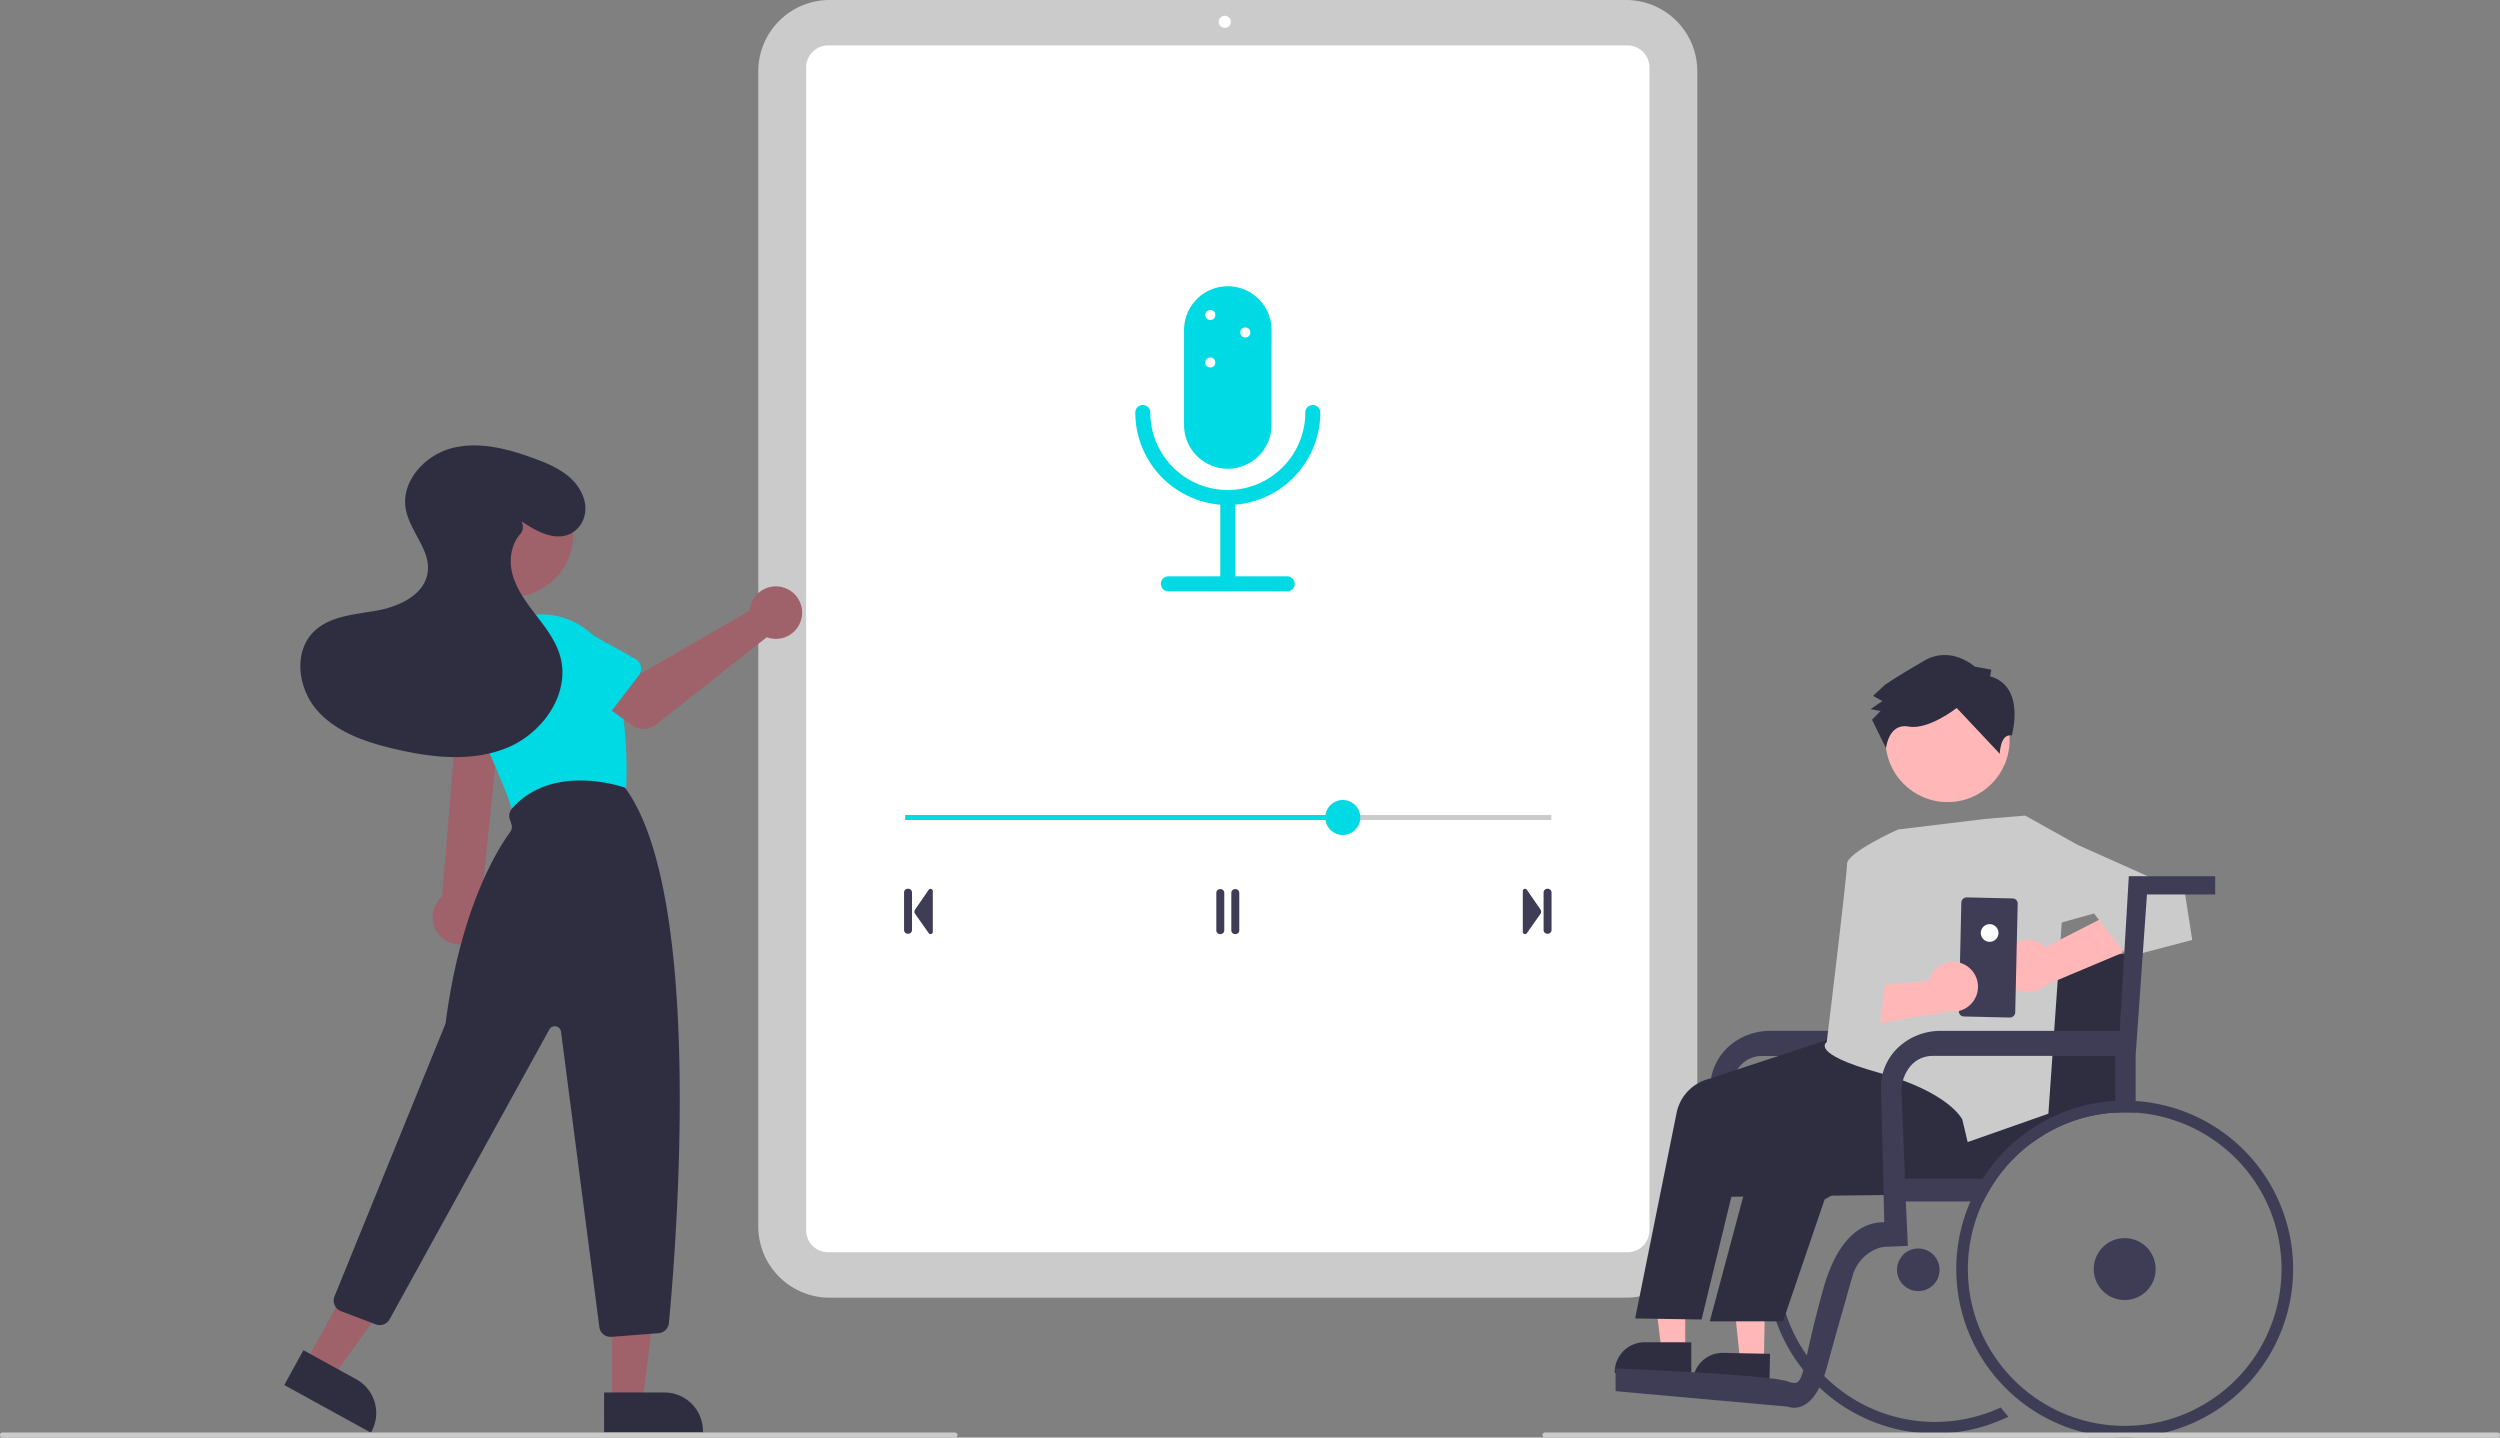 <svg xmlns="http://www.w3.org/2000/svg" data-name="Layer 1" width="1000" height="575" viewBox="0 0 1000 575" xmlns:xlink="http://www.w3.org/1999/xlink"><rect x="0" y="0" width="1000" height="575" fill="#808080" stroke="none"/><path d="M750.441,681.575H431.799a28.519,28.519,0,0,1-28.486-28.486V190.986A28.519,28.519,0,0,1,431.799,162.5H750.441A28.519,28.519,0,0,1,778.927,190.986V653.088A28.519,28.519,0,0,1,750.441,681.575Z" transform="translate(-100 -162.5)" fill="#cbcbcb"/><path d="M751.002,663.4H431.238a8.791,8.791,0,0,1-8.781-8.781V189.456a8.791,8.791,0,0,1,8.781-8.781H751.002a8.791,8.791,0,0,1,8.781,8.781V654.619A8.791,8.791,0,0,1,751.002,663.4Z" transform="translate(-100 -162.5)" fill="#fff"/><circle cx="489.908" cy="8.724" r="2.423" fill="#fff"/><path d="M588.212,536.142h-.185a1.502,1.502,0,0,1-1.5-1.5v-15a1.502,1.502,0,0,1,1.5-1.5h.185a1.502,1.502,0,0,1,1.5,1.5v15A1.502,1.502,0,0,1,588.212,536.142Z" transform="translate(-100 -162.5)" fill="#3f3d56"/><path d="M594.212,536.142h-.185a1.502,1.502,0,0,1-1.5-1.5v-15a1.502,1.502,0,0,1,1.5-1.5h.185a1.502,1.502,0,0,1,1.5,1.5v15A1.502,1.502,0,0,1,594.212,536.142Z" transform="translate(-100 -162.5)" fill="#3f3d56"/><path d="M463.305,536h-.185a1.502,1.502,0,0,1-1.5-1.5v-15a1.502,1.502,0,0,1,1.5-1.5h.185a1.502,1.502,0,0,1,1.5,1.5v15A1.502,1.502,0,0,1,463.305,536Z" transform="translate(-100 -162.5)" fill="#3f3d56"/><path d="M472.218,536.142a.897.897,0,0,1-.734-.382l-5.437-7.724a1.504,1.504,0,0,1-.009-1.713l5.441-7.91a.9.9,0,0,1,1.641.51v16.318a.897.897,0,0,1-.628.858A.915.915,0,0,1,472.218,536.142Z" transform="translate(-100 -162.5)" fill="#3f3d56"/><path d="M717.435,534.5v-15a1.502,1.502,0,0,1,1.5-1.5h.185a1.502,1.502,0,0,1,1.5,1.5v15a1.502,1.502,0,0,1-1.5,1.5h-.185A1.502,1.502,0,0,1,717.435,534.5Z" transform="translate(-100 -162.5)" fill="#3f3d56"/><path d="M709.748,536.099a.897.897,0,0,1-.628-.858V518.922a.9.9,0,0,1,1.641-.51l5.441,7.91a1.504,1.504,0,0,1-.009,1.713l-5.437,7.724a.897.897,0,0,1-.734.382A.915.915,0,0,1,709.748,536.099Z" transform="translate(-100 -162.5)" fill="#3f3d56"/><rect x="362.12" y="326" width="258.4" height="2" fill="#cbcbcb"/><rect x="362.12" y="326" width="175" height="2" fill="#00dae4"/><circle cx="537.12" cy="327" r="7" fill="#00dae4"/><path d="M591.12,350a17.52,17.52,0,0,1-17.5-17.5v-38a17.5,17.5,0,0,1,35,0v38A17.52,17.52,0,0,1,591.12,350Z" transform="translate(-100 -162.5)" fill="#00dae4"/><path d="M591.12,364.5a37.042,37.042,0,0,1-37-37,3,3,0,0,1,6,0,31,31,0,0,0,62,0,3,3,0,0,1,6,0A37.042,37.042,0,0,1,591.12,364.5Z" transform="translate(-100 -162.5)" fill="#00dae4"/><path d="M591.12,398.5a3,3,0,0,1-3-3v-33a3,3,0,0,1,6,0v33A3,3,0,0,1,591.12,398.5Z" transform="translate(-100 -162.5)" fill="#00dae4"/><circle cx="484.12" cy="126" r="2" fill="#fff"/><circle cx="484.12" cy="145" r="2" fill="#fff"/><circle cx="498.12" cy="133" r="2" fill="#fff"/><path d="M614.884,399.037H567.356a3,3,0,0,1,0-6h47.527a3,3,0,0,1,0,6Z" transform="translate(-100 -162.5)" fill="#00dae4"/><path d="M913.089,613.73c-1.13-.83-2.29-1.6-3.47-2.33-.71-.46-1.44-.89-2.17-1.31q-.149-.09-.3-.18a67.186,67.186,0,0,0-11.5-5.16,66.101,66.101,0,0,0-11.89-2.86,1.25,1.25,0,0,0-.19-.03c-1.09-.16-2.19-.29-3.3-.38-.77-.08-1.55-.14-2.33-.17-1-.07-2-.11-3.02-.12-.3-.01-.61-.01-.92-.01a66.939,66.939,0,0,0-9.76.71c-.71.1-1.42.21-2.12.33-.47.09-.93.18-1.39.27q-2.865.585-5.63,1.39c-.84.25-1.67.51-2.5.79-1.12.37-2.22.77-3.31,1.21-.97.37-1.92.78-2.86,1.2a67.538,67.538,0,0,0-20.68,14.5,66.582,66.582,0,0,0-6.45,7.67q-1.395,1.935-2.65,3.98a65.26,65.26,0,0,0-4.12,7.75A66.694,66.694,0,0,0,807.449,658.03a67.571,67.571,0,0,0-.82,10.52c0,.64.01,1.28.03,1.91a66.903,66.903,0,0,0,14.69,40.06c.979,1.24,2.01,2.44,3.08,3.6,1.07,1.16,2.18,2.29,3.33,3.37,1.41,1.34,2.87,2.6,4.38,3.81a67.212,67.212,0,0,0,66.77,9.83c1.52-.6,3.01-1.25,4.46-1.97q-1.619-1.77-3.08-3.68c-1.45.68-2.92,1.3-4.43,1.86A62.666,62.666,0,0,1,833.499,716.41c-1.32-1.12-2.61-2.3-3.83-3.53-1.37-1.37-2.68-2.8-3.91-4.29-1.06-1.27-2.08-2.59-3.03-3.95a62.586,62.586,0,0,1,3.93-77.21q.84-.975,1.71-1.89c1.19-1.25,2.42-2.46,3.7-3.61A62.677,62.677,0,0,1,852.709,609.54c.07-.03.15-.05.22-.08.24-.09.49-.17.74-.26a63.087,63.087,0,0,1,7.25-2.01c.89-.19,1.79-.36,2.69-.51.02,0,.03-.01.05-.01a64.652,64.652,0,0,1,7.68-.79c.88-.04,1.77-.06,2.66-.06,1.1,0,2.21.03,3.3.1.78.03,1.57.09,2.34.16.68.06,1.36.13,2.03.22a62.036,62.036,0,0,1,22.22,7.12,60.518,60.518,0,0,1,5.18,3.15c1.34.91,2.65,1.87,3.91,2.87,1.3-.95,2.65-1.85,4.03-2.69C915.739,615.69,914.429,614.67,913.089,613.73Z" transform="translate(-100 -162.5)" fill="#3f3d56"/><path d="M883.311,512.984l-3.64,61.856H808.198a24.78,24.78,0,0,0-16.811,6.358,22.402,22.402,0,0,0-7.209,14.558l8.154,2.904a12.05,12.05,0,0,1,.287-2.788c.565-2.455,2.13-6.923,6.334-9.432a11.879,11.879,0,0,1,6.071-1.549h81.014l4.553-64.582h27.281v-7.325Z" transform="translate(-100 -162.5)" fill="#3f3d56"/><path d="M954.259,543.94l-.02.49-2.22,58.37-.18,4.64c-.65-.02-1.3-.03-1.96-.03q-1.92,0-3.81.12a61.721,61.721,0,0,0-18.06,3.81c-1.5.56-2.98,1.18-4.42,1.85a61.248,61.248,0,0,0-6.58,3.56c-1.38.84-2.73,1.74-4.03,2.69A63.223,63.223,0,0,0,898.649,633.99a58.374,58.374,0,0,0-3.79,6.08l-5.29.05-36.12.4-20.97.24h-.01l-14.78.16-5.16.06h-.37l-4.71.05-10.17.12-4.73.05-6.56.07,4.09-38.66,35.67,1.97,6.32.35,1.66.09,15.56.86,3.34.18,8.26.46,2.77.15,13.43.74.21-1.49.4-2.88.24-1.73,1.29-9.31.41-2.92.58-4.19v-.03l.05-.38,1.34-9.64,1.09-7.79,1.01-7.25v-.03l1.61-11.65.27-1.91,3.18-.11,12.36-.4,5.46-.18,17.17-.57,23.95-.79h.01l1.98-.07.47-.02h.01Z" transform="translate(-100 -162.5)" fill="#2f2e41"/><circle cx="849.879" cy="507.63" r="12.39" fill="#3f3d56"/><circle cx="767.317" cy="507.918" r="8.518" fill="#3f3d56"/><path d="M924.959,607.55c-1.51.59-3,1.25-4.46,1.96a66.774,66.774,0,0,0-7.41,4.22q-2.07,1.335-4.02,2.84a67.828,67.828,0,0,0-16.02,17.42h5.6a63.223,63.223,0,0,1,14.33-14.55c1.3-.95,2.65-1.85,4.03-2.69a61.248,61.248,0,0,1,6.58-3.56c1.44-.67,2.92-1.29,4.42-1.85a61.721,61.721,0,0,1,18.06-3.81v-4.66A66.68,66.68,0,0,0,924.959,607.55Zm-36.77,35.53h5.11c.49-1.02,1.01-2.03,1.56-3.01l-5.29.05C889.079,641.09,888.619,642.08,888.189,643.08Zm66.07-40.17c-.74-.06-1.49-.09-2.24-.11-.71-.03-1.42-.04-2.14-.04-1.28,0-2.55.04-3.81.11a66.68,66.68,0,0,0-21.11,4.68c-1.51.59-3,1.25-4.46,1.96a66.774,66.774,0,0,0-7.41,4.22q-2.07,1.335-4.02,2.84a67.861,67.861,0,0,0-19.5,23.55c-.49.97-.95,1.96-1.38,2.96a65.311,65.311,0,0,0-3.58,10.36,64.325,64.325,0,0,0-1.4,6.98q-.45,3.09-.61,6.25c-.06,1.15-.09,2.3-.09,3.46a68.835,68.835,0,0,0,.43,7.64,67.115,67.115,0,0,0,12.92,32.57c.97,1.3,1.99,2.57,3.05,3.79a67.353,67.353,0,1,0,55.35-111.22ZM949.879,732.85a62.554,62.554,0,0,1-46.51-20.69q-1.619-1.77-3.08-3.68a62.336,62.336,0,0,1-13.09-36.15c-.03-.73-.04-1.46-.04-2.2a62.379,62.379,0,0,1,6.14-27.05c.49-1.02,1.01-2.03,1.56-3.01a58.374,58.374,0,0,1,3.79-6.08,63.223,63.223,0,0,1,14.33-14.55c1.3-.95,2.65-1.85,4.03-2.69a61.248,61.248,0,0,1,6.58-3.56c1.44-.67,2.92-1.29,4.42-1.85a61.721,61.721,0,0,1,18.06-3.81q1.89-.12,3.81-.12c.66,0,1.31.01,1.96.03.81.03,1.62.07,2.42.12A62.721,62.721,0,0,1,949.879,732.85Zm-62.68-60.52c-.03-.73-.04-1.46-.04-2.2a62.379,62.379,0,0,1,6.14-27.05H888.189a65.311,65.311,0,0,0-3.58,10.36,8.591,8.591,0,0,1,.23,1.98,8.471,8.471,0,0,1-1.63,5q-.45,3.09-.61,6.25c-.06,1.15-.09,2.3-.09,3.46a68.835,68.835,0,0,0,.43,7.64,67.115,67.115,0,0,0,12.92,32.57c1.51-.56,2.98-1.18,4.43-1.86A62.336,62.336,0,0,1,887.199,672.33Z" transform="translate(-100 -162.5)" fill="#3f3d56"/><circle cx="811.389" cy="412.155" r="1.053" opacity="0.1" style="isolation:isolate"/><circle cx="807.812" cy="429.601" r="1.053" opacity="0.1" style="isolation:isolate"/><polygon points="674.09 540.015 664.596 540.014 660.08 503.396 674.091 503.397 674.09 540.015" fill="#ffb7b7"/><path d="M774.089,699.42l-9.87-.01h-6.4A11.915,11.915,0,0,0,745.899,711.33V711.72h30.61v-12.3Z" transform="translate(-100 -162.5)" fill="#2f2e41"/><polygon points="705.525 544.579 696.033 544.384 692.266 507.682 706.275 507.969 705.525 544.579" fill="#ffb7b7"/><path d="M805.589,703.98,795.709,703.78l-6.39-.13a11.896,11.896,0,0,0-12.16,11.66l-.01.39,30.61.63.05-2.53.2-9.77Z" transform="translate(-100 -162.5)" fill="#2f2e41"/><path d="M838.59,575.905l-54.847,18.092a17.694,17.694,0,0,0-13.112,13.684l-16.57,82.198,26.561.415,16.788-69.081,36.246-14.829-27.773,16.073a18.254,18.254,0,0,0-5.626,7.576l-16.344,61.006h29.294l16.649-48.785L902.111,601.066Z" transform="translate(-100 -162.5)" fill="#2f2e41"/><path d="M893.918,490.088l-34.722,4.214s-20.382,9.142-20.382,13.788-8.113,71.244-8.113,71.244-7.218,4.454,20.968,12.292,33.243,18.659,33.243,18.659l2.145,9.041,32.29-11.344,5.421-77.436,6.186-30.153-20.899-11.663Z" transform="translate(-100 -162.5)" fill="#cbcbcb"/><circle cx="779.022" cy="296.02" r="24.822" fill="#ffb7b7"/><path d="M896.036,433.038l.494-2.659-6.648-1.234s-9.402-8.622-20.19-2.372-15.516,9.498-15.516,9.498l-4.976,4.578,3.742,2.07-4.729,3.248,3.989.74-3.399,3.495,5.602,11.355s1.046-10.121,9.023-8.64,19.258-7.428,19.258-7.428l17.228,18.326s.144-8.186,4.801-7.341C904.714,456.673,910.414,437.082,896.036,433.038Z" transform="translate(-100 -162.5)" fill="#2f2e41"/><path d="M902.413,543.061a10.38,10.38,0,0,1,15.823-1.723L951.098,524.58l-2.131,19.05-30.879,12.993a10.437,10.437,0,0,1-15.675-13.562Z" transform="translate(-100 -162.5)" fill="#ffb7b7"/><polygon points="822.893 339.351 830.954 337.894 873.964 357.13 876.891 375.98 851.096 382.76 837.599 365.402 817.844 370.884 806.183 353.334 822.893 339.351" fill="#cbcbcb"/><rect x="871.485" y="534.21" width="47.653" height="22.549" rx="2.029" transform="translate(229.501 1265.592) rotate(-88.69)" fill="#3f3d56"/><circle cx="795.857" cy="373.192" r="3.545" fill="#fff"/><path d="M885.195,548.06a9.903,9.903,0,0,0-13.619,6.718l-35.033,3.342,11.472,14.242,31.51-5.357a9.957,9.957,0,0,0,5.67-18.945Z" transform="translate(-100 -162.5)" fill="#ffb7b7"/><polygon points="749.578 352.222 747.743 386.324 754.627 388.501 751.669 412.274 733.993 414.945 741.37 353.398 749.578 352.222" fill="#cbcbcb"/><path d="M951.529,512.98l-.69,11.73-.27,4.58v.06l-.84,14.15-.03.59-1.81,30.75h-71.73a24.752,24.752,0,0,0-16.56,6.36,22.834,22.834,0,0,0-2.1,2.19,18.538,18.538,0,0,0-1.14,1.5,20.783,20.783,0,0,0-1.26,1.99,21.98,21.98,0,0,0-2.05,5.14,3.229,3.229,0,0,0-.12.44,21.449,21.449,0,0,0-.55,3.3l.22,8.91.03,1.39.08,3.48.46,19.42.28,11.56L853.709,651.41c-6.57-.16-17.86,3.32-24.39,26.64-1.44,5.14-2.6,9.63-3.56,13.54q-.735,2.985-1.33,5.53c-.67,2.9-1.22,5.39-1.7,7.52-.53,2.4-.97,4.33-1.38,5.88-1.43,5.26-2.57,5.93-6.18,4.57a40.029,40.029,0,0,0-7.36-1.29c-7.41-.88-18.88-1.69-29.93-2.34-.46-.02-.91-.05-1.37-.08-15.77-.92-30.28-1.5-30.28-1.5v9.08l68.94,6.2s7.11,3.19,12.59-7.67a33.704,33.704,0,0,0,1.91-4.61q.525-1.485.99-3.21.735-2.67,1.48-5.37c.45-1.63.91-3.27,1.36-4.89,2.97-10.68,5.83-20.71,7.51-26.48a16.506,16.506,0,0,1,9.08-10.66,11.284,11.284,0,0,1,4.92-1.07l8.14-.36-.82-17.76h30.97c.49-1.02,1.01-2.03,1.56-3.01a58.374,58.374,0,0,1,3.79-6.08H861.979l-.39-9.83-.67-16.97-.03-.67-.16-4.03-.15-3.83a11.665,11.665,0,0,1,.28-2.82c.08-.35.18-.75.31-1.17a15.888,15.888,0,0,1,2.44-4.99,12.4,12.4,0,0,1,2.79-2.76,8.889,8.889,0,0,1,.79-.51,11.895,11.895,0,0,1,5.08-1.52,7.953,7.953,0,0,1,.98-.03H946.069v22.67q1.89-.12,3.81-.12c.66,0,1.31.01,1.96.03.81.03,1.62.07,2.42.12V584.64l2.88-40.97L958.789,520.28h27.29l.01-7.3Z" transform="translate(-100 -162.5)" fill="#3f3d56"/><path d="M288.707,539.084a10.743,10.743,0,0,0,3.842-16.018l8.033-78.54H283.222l-6.384,76.69a10.801,10.801,0,0,0,11.87,17.868Z" transform="translate(-100 -162.5)" fill="#9f616a"/><circle cx="204.647" cy="214.12" r="24.561" fill="#9f616a"/><path d="M309.271,490.264a4.492,4.492,0,0,1-4.329-3.299c-1.968-7.149-7.087-19.237-15.216-35.93a29.762,29.762,0,0,1,16.901-41.09h0a29.748,29.748,0,0,1,38.227,18.951c6.301,19.754,5.997,40.914,5.573,49.094a4.511,4.511,0,0,1-3.534,4.165l-36.657,8.005A4.478,4.478,0,0,1,309.271,490.264Z" transform="translate(-100 -162.5)" fill="#00dae4"/><polygon points="244.768 560.993 257.028 560.993 262.86 513.705 244.766 513.705 244.768 560.993" fill="#9f616a"/><path d="M341.642,735.377l-.001-15.887,24.144-.001a15.387,15.387,0,0,1,15.387,15.386v.5Z" transform="translate(-100 -162.5)" fill="#2f2e41"/><polygon points="122.177 545.104 132.92 551.011 160.815 512.383 144.959 503.666 122.177 545.104" fill="#9f616a"/><path d="M248.352,735.557l-34.641-19.045,7.654-13.922,21.157,11.632a15.404,15.404,0,0,1,6.071,20.896Z" transform="translate(-100 -162.5)" fill="#2f2e41"/><path d="M344.196,697.246a4.499,4.499,0,0,1-4.458-3.921L324.405,575.177a2.5,2.5,0,0,0-4.668-.886L255.838,690.221a4.525,4.525,0,0,1-5.543,2.034l-13.928-5.307a4.5,4.5,0,0,1-2.566-5.901l44.264-108.737a3.466,3.466,0,0,0,.226-.861c5.995-46.403,21.25-70.001,25.782-76.128a3.485,3.485,0,0,0,.496-3.173l-.623-1.869a4.498,4.498,0,0,1,.866-4.377c16.331-18.602,44.796-8.451,45.082-8.347l.143.053.089.122c31.917,43.772,20.116,185.944,17.427,214a4.488,4.488,0,0,1-4.134,4.05L344.545,697.233C344.428,697.242,344.311,697.246,344.196,697.246Z" transform="translate(-100 -162.5)" fill="#2f2e41"/><path d="M400.131,405.15a10.526,10.526,0,0,0-.239,1.64l-42.957,24.782L346.493,425.561l-11.131,14.572L352.812,452.571a8,8,0,0,0,9.598-.234l44.297-34.946a10.497,10.497,0,1,0-6.576-12.241Z" transform="translate(-100 -162.5)" fill="#9f616a"/><path d="M355.498,432.746l-13.884,17.994a4.5,4.5,0,0,1-6.804.373l-15.717-16.321A12.497,12.497,0,0,1,334.42,415.047l19.713,11.023a4.5,4.5,0,0,1,1.365,6.676Z" transform="translate(-100 -162.5)" fill="#00dae4"/><path d="M301.687,464.008l-22.366-4.039a4.5,4.5,0,0,1-3.464-5.868l7.251-21.467a12.497,12.497,0,0,1,24.584,4.513l-.707,22.574a4.5,4.5,0,0,1-5.297,4.286Z" transform="translate(-100 -162.5)" fill="#00dae4"/><path d="M308.534,370.97c6.313,4.321,14.601,8.762,21.049,4.161,4.234-3.021,5.567-8.615,3.851-13.525-3.087-8.829-11.569-12.715-19.681-15.695-10.544-3.873-22.026-6.954-32.911-4.181S260.337,355.044,262.302,366.104c1.58,8.894,9.97,16.295,8.779,25.25-1.199,9.012-11.334,13.756-20.282,15.367s-18.96,2.128-25.391,8.555c-8.203,8.199-6.155,22.853,1.564,31.51s19.367,12.58,30.654,15.248c14.955,3.534,31.129,5.392,45.332-.474s25.256-21.654,21.141-36.46c-1.738-6.254-5.832-11.539-9.789-16.685s-7.963-10.526-9.472-16.839c-1.258-5.261-.327-11.369,3.162-15.315a4.437,4.437,0,0,0,.594-5.186Z" transform="translate(-100 -162.5)" fill="#2f2e41"/><path d="M482,737.5H101a1,1,0,0,1,0-2H482a1,1,0,0,1,0,2Z" transform="translate(-100 -162.5)" fill="#cbcbcb"/><path d="M1099,737.5H718a1,1,0,0,1,0-2h381a1,1,0,0,1,0,2Z" transform="translate(-100 -162.5)" fill="#cbcbcb"/></svg>